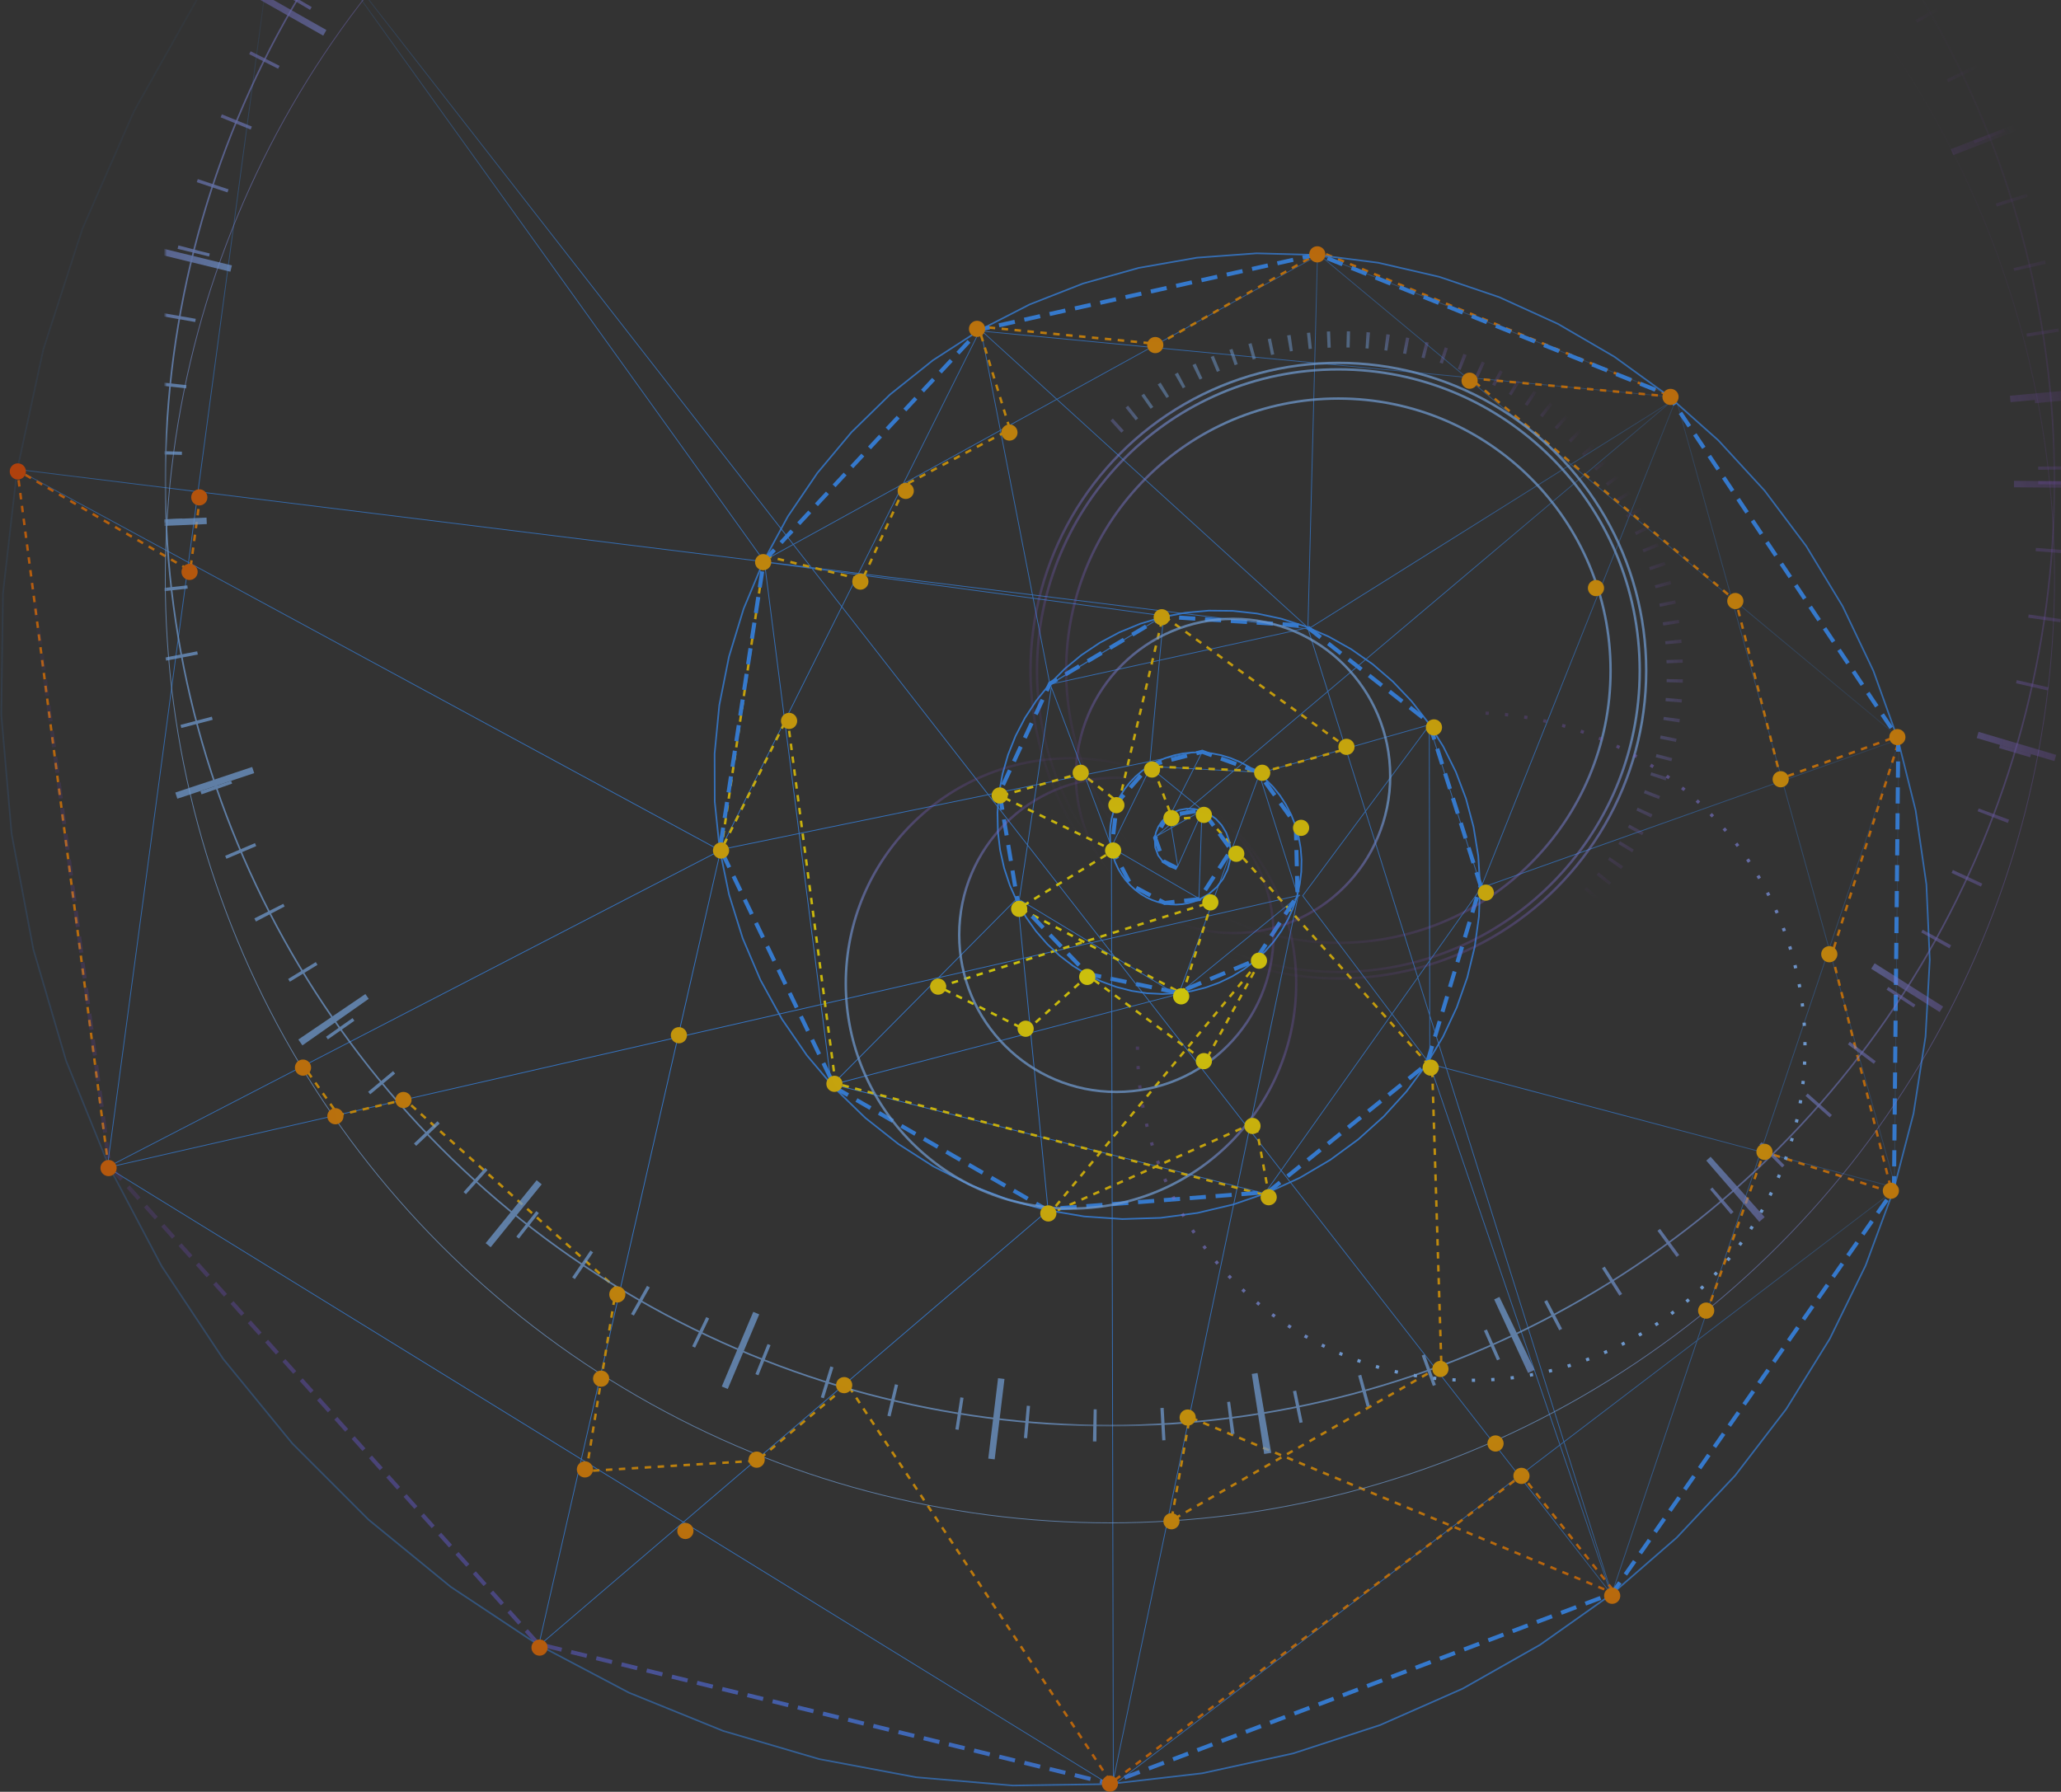<?xml version="1.0" encoding="UTF-8" standalone="no"?>
<svg width="636px" height="553px" viewBox="0 0 636 553" version="1.1" xmlns="http://www.w3.org/2000/svg" xmlns:xlink="http://www.w3.org/1999/xlink">
    <rect x="0" y="0" width="636" height="553" fill="#333333" stroke="none"/>
    <!-- Generator: Sketch 39.1 (31720) - http://www.bohemiancoding.com/sketch -->
    <title>constalation</title>
    <desc>Created with Sketch.</desc>
    <defs>
        <radialGradient cx="40.86%" cy="64.113%" fx="40.86%" fy="64.113%" r="66.656%" id="radialGradient-1">
            <stop stop-color="#3690FF" offset="0%"></stop>
            <stop stop-color="#3690FF" stop-opacity="0.754" offset="67.247%"></stop>
            <stop stop-color="#3690FF" stop-opacity="0" offset="100%"></stop>
        </radialGradient>
        <radialGradient cx="50%" cy="45.13%" fx="50%" fy="45.13%" r="70.557%" id="radialGradient-2">
            <stop stop-color="#FFF800" offset="0%"></stop>
            <stop stop-color="#D84400" offset="100%"></stop>
        </radialGradient>
        <radialGradient cx="42.342%" cy="60.168%" fx="42.342%" fy="60.168%" r="66.656%" id="radialGradient-3">
            <stop stop-color="#3690FF" offset="0%"></stop>
            <stop stop-color="#3690FF" stop-opacity="0.754" offset="67.247%"></stop>
            <stop stop-color="#3690FF" stop-opacity="0" offset="100%"></stop>
        </radialGradient>
        <radialGradient cx="40.86%" cy="64.113%" fx="40.86%" fy="64.113%" r="66.656%" id="radialGradient-4">
            <stop stop-color="#3690FF" offset="0%"></stop>
            <stop stop-color="#3690FF" offset="67.247%"></stop>
            <stop stop-color="#A940FF" stop-opacity="0" offset="100%"></stop>
        </radialGradient>
        <radialGradient cx="60.733%" cy="36.723%" fx="60.733%" fy="36.723%" r="66.656%" id="radialGradient-5">
            <stop stop-color="#81B9FF" offset="0%"></stop>
            <stop stop-color="#81B9FF" offset="67.247%"></stop>
            <stop stop-color="#A940FF" stop-opacity="0" offset="100%"></stop>
        </radialGradient>
        <radialGradient cx="40.86%" cy="64.113%" fx="40.86%" fy="64.113%" r="66.656%" id="radialGradient-6">
            <stop stop-color="#81B9FF" offset="0%"></stop>
            <stop stop-color="#81B9FF" offset="67.247%"></stop>
            <stop stop-color="#A940FF" stop-opacity="0" offset="100%"></stop>
        </radialGradient>
        <radialGradient cx="59.904%" cy="61.736%" fx="59.904%" fy="61.736%" r="66.656%" id="radialGradient-7">
            <stop stop-color="#81B9FF" offset="0%"></stop>
            <stop stop-color="#81B9FF" offset="67.247%"></stop>
            <stop stop-color="#A940FF" stop-opacity="0" offset="100%"></stop>
        </radialGradient>
        <circle id="path-8" cx="291.5" cy="291.5" r="291.5"></circle>
        <mask id="mask-9" maskContentUnits="userSpaceOnUse" maskUnits="objectBoundingBox" x="-5" y="-5" width="593" height="593">
            <rect x="-5" y="-5" width="593" height="593" fill="white"></rect>
            <use xlink:href="#path-8" fill="black"></use>
        </mask>
        <circle id="path-10" cx="291.5" cy="291.5" r="291.5"></circle>
        <mask id="mask-11" maskContentUnits="userSpaceOnUse" maskUnits="objectBoundingBox" x="-12.5" y="-12.5" width="608" height="608">
            <rect x="-12.5" y="-12.5" width="608" height="608" fill="white"></rect>
            <use xlink:href="#path-10" fill="black"></use>
        </mask>
        <circle id="path-12" cx="291.5" cy="291.5" r="291.5"></circle>
        <mask id="mask-13" maskContentUnits="userSpaceOnUse" maskUnits="objectBoundingBox" x="-0.25" y="-0.25" width="583.5" height="583.5">
            <rect x="-0.25" y="-0.25" width="583.5" height="583.5" fill="white"></rect>
            <use xlink:href="#path-12" fill="black"></use>
        </mask>
        <radialGradient cx="60.367%" cy="46.769%" fx="60.367%" fy="46.769%" r="68.002%" id="radialGradient-14">
            <stop stop-color="#FFF800" offset="0%"></stop>
            <stop stop-color="#D84400" offset="100%"></stop>
        </radialGradient>
    </defs>
    <g id="Page-1" stroke="none" stroke-width="1" fill="none" fill-rule="evenodd" opacity="0.75">
        <g id="Home-Artboard" transform="translate(-387, 0)">
            <g id="constalation" transform="translate(320, -143)">
                <polyline id="Missing-links" stroke="url(#radialGradient-1)" stroke-width="0.25" points="152.851 107.167 302.98 316.472 426.073 333.065 421.739 379.694 438.156 393.093 430.443 410.37 427.906 394.954 438.202 374.648 289.305 405.231 369.508 244.741 470.628 336.731 391.36 354.12 425.98 333.093 390.979 354.145 369.737 245.173 584.237 265.636 474.053 221.608 652.932 370.599 651.57 509.413 508.219 471.367 508.062 366.923 524.163 416.941 457.284 511.339 323.969 477.653 380.979 420.173 390.432 516.533 233.2 651 289.395 405.413 100.119 503.239 153.21 107.516 564.506 635.33 470.605 336.922 473.549 221.932 302.834 315.958 323.521 477.841 430.108 449.95 381.541 420.617 391.435 355.105 409.998 404.34 422.13 379.566 455.389 381.333 467.568 419.647 410.17 694.259 652.066 509.946 584.118 265.752 423.619 401.246 437.923 393.154 436.976 420.294 409.974 404.594 410.564 694.49 100.211 503.331 468.157 419.244 430.811 449.662 455.776 381.596 508.22 366.646 468.999 419.461 508.122 471.263 564.245 635.299 653.245 371.115 523.961 417.04 584.319 265.918 470.715 337.115 72.092 287.836 289.202 405.456"></polyline>
                <path d="M593.59,548.338 L611.404,498.506 L650.811,510.986 L632.293,437.543 L653.553,369.857 L616.533,383.283 L602.682,328.488 L520.701,259.729 L583.053,265.432 L474.496,220.748 L424.479,249.174 L368.904,243.766 L378.664,275.543 L346.535,292.525 L333.104,321.914 L302.938,314.488 L289.529,405.377 L309.975,364.414 L324.826,477.377 L458.621,512.191 L454.418,489.357 L390.789,517.654 L456.252,438.877 L438.9,470.617 L402.734,444.098 L383.826,461.023 L356.789,447.58 L440.992,421.414 L431.955,449.691 L381.566,423.266 L410.604,405.488 L375.678,388.672 L400.66,381.635 L412.252,390.746 L425.918,333.006 L483.086,373.988 L457.529,381.043 L422.789,379.562 L428.844,395.857 L439.123,394.988 L508.959,472.875 L511.793,564.506 L428.461,612.264 L434.145,580.412 L565.867,635.098 L536.607,598.301 L409.904,693.227 L328.59,570.395 L300.682,593.82 L247.941,597.023 L257.127,540.58 L191.941,482.375 L171.441,487.189 L160.553,471.838 M128.775,296.117 L125.682,319.098 L72.33,288.098 L100.607,504.189" id="Main-links" stroke="url(#radialGradient-2)" stroke-width="0.75" stroke-dasharray="2"></path>
                <g id="Vortex" transform="translate(0, 1)">
                    <polyline id="Round-spiral" stroke="url(#radialGradient-3)" stroke-width="0.5" transform="translate(359.362, 381.686) rotate(-105) translate(-359.362, -381.686) " points="313.59 442.625 314.856 440.697 316.716 439.162 319.048 438.204 321.672 437.966 324.366 438.539 326.077 439.383 327.632 440.585 328.954 442.116 329.975 443.931 330.634 445.971 330.88 448.165 330.68 450.43 330.013 452.675 328.881 454.805 327.301 456.723 325.314 458.337 322.978 459.559 320.37 460.316 317.582 460.546 314.721 460.209 311.902 459.285 309.247 457.776 306.876 455.71 304.907 453.141 303.445 450.146 302.583 446.824 302.401 445.077 302.394 443.295 302.568 441.494 302.927 439.694 303.471 437.913 304.201 436.169 305.116 434.482 306.21 432.871 307.479 431.356 308.914 429.953 310.505 428.683 312.24 427.561 314.106 426.603 316.088 425.826 318.167 425.24 320.326 424.86 322.545 424.695 324.802 424.752 327.076 425.038 329.342 425.557 331.578 426.31 333.759 427.297 335.862 428.515 337.861 429.956 339.734 431.614 341.456 433.478 343.007 435.534 344.363 437.767 345.507 440.159 346.419 442.69 347.083 445.338 347.485 448.079 347.613 450.887 347.457 453.736 347.01 456.596 346.269 459.439 345.233 462.235 343.902 464.953 342.283 467.563 340.383 470.035 338.214 472.339 335.791 474.445 333.13 476.327 330.252 477.958 327.18 479.314 323.942 480.372 320.564 481.113 317.078 481.519 313.517 481.576 309.916 481.274 306.31 480.605 302.737 479.564 299.234 478.152 295.841 476.371 292.596 474.23 289.536 471.74 286.699 468.915 284.121 465.777 281.836 462.347 279.877 458.652 278.273 454.723 277.053 450.594 276.24 446.301 275.854 441.883 275.913 437.384 276.428 432.847 277.409 428.318 278.859 423.844 280.777 419.474 283.157 415.254 285.989 411.235 289.256 407.462 292.937 403.984 297.007 400.844 301.435 398.085 306.186 395.748 311.221 393.868 316.495 392.479 321.962 391.611 327.57 391.287 333.265 391.527 338.992 392.346 344.691 393.752 350.303 395.749 355.767 398.332 361.023 401.494 366.008 405.218 370.665 409.483 374.934 414.26 378.76 419.516 382.09 425.211 384.875 431.297 387.069 437.725 388.633 444.437 389.531 451.373 389.734 458.467 389.219 465.651 387.97 472.852 385.979 479.998 383.244 487.011 379.77 493.816 375.572 500.336 370.671 506.495 365.098 512.218 358.891 517.433 352.093 522.07 344.759 526.065 336.949 529.357 328.728 531.891 320.17 533.618 311.354 534.496 302.362 534.49 293.284 533.575 284.21 531.732 275.235 528.953 266.454 525.239 257.965 520.601 249.863 515.059 242.245 508.643 235.203 501.393 228.829 493.361 223.207 484.605 218.419 475.196 214.538 465.21 211.633 454.735 209.763 443.864 208.977 432.697 209.316 421.343 210.811 409.912 213.48 398.521 217.33 387.289 222.358 376.337 228.545 365.787 235.863 355.76 244.27 346.376 253.71 337.752 264.118 329.998 275.413 323.222 287.506 317.523 300.294 312.991 313.668 309.709 327.504 307.749 341.674 307.169 356.04 308.017 370.461 310.327 384.788 314.118 398.869 319.395 412.553 326.149 425.684 334.353 438.111 343.965 449.684 354.928 460.257 367.169 469.692 380.598 477.856 395.113 484.627 410.596 489.893 426.914 493.554 443.923 495.526 461.469 495.737 479.386 494.133 497.498 490.675 515.624 485.345 533.577 478.141 551.165 469.083 568.196 458.209 584.476 445.577 599.815 431.266 614.025 415.374 626.926 398.019 638.344 379.336 648.118 359.479 656.096 338.62 662.144 316.944 666.14 294.652 667.982 271.955 667.587 249.078 664.891 226.251 659.855 203.713 652.46 181.706 642.713 160.473 630.645 140.258 616.31 121.3 599.791 103.834 581.194 88.084 560.648 74.265 538.308 62.578 514.353 53.207 488.982 46.319 462.416 42.06 434.894 40.551 406.674 41.89 378.025 46.148 349.234 53.37 320.593 63.567 292.403 76.723 264.971 92.791 238.602 111.69 213.602 133.309 190.271 157.506 168.9 184.107 149.769 212.908 133.143 243.676 119.269 276.151 108.372 310.048 100.655 345.058 96.292 380.851 95.429 417.081 98.178 453.385 104.62 489.388 114.798 524.71 128.717 558.964 146.345 591.762 167.61 622.723 192.401 651.47 220.566 677.64 251.913"></polyline>
                    <polyline id="Square-spiral" stroke="url(#radialGradient-4)" stroke-width="1.25" stroke-dasharray="5,3" transform="translate(361.268, 378.438) rotate(-105) translate(-361.268, -378.438) " points="312.995 436.877 316.122 433.414 323.772 432.791 329.381 438.183 328.287 449.057 314.127 454.461 301.989 441.076 303.607 430.421 311.646 421.813 324.208 419.004 337.267 424.208 345.825 436.942 345.675 453.691 335.196 468.697 316.484 475.771 295.247 470.623 279.282 452.904 275.834 427.099 288.661 401.714 315.901 386.731 349.709 390 378.166 413.768 389.139 452.719 374.977 494.588 336.354 523.609 283.616 525.984 234.609 495.645 209.168 438.116 221.763 370.589 274.819 317.474 355.446 302.269 437.517 338.217 489.298 421.166 484.75 527.829 414.78 621.177 294.057 662.234 159.879 624.897 61.984 508.605 45.554 343.486 132.715 184.523 309.454 94.907 524.116 122.969 677.046 246.165"></polyline>
                </g>
                <g id="Circles" transform="translate(118, 0)">
                    <circle id="Oval-3" stroke="url(#radialGradient-5)" stroke-width="0.75" opacity="0.75" cx="329.5" cy="382.5" r="48.5"></circle>
                    <circle id="Oval-4" stroke="url(#radialGradient-6)" stroke-width="0.75" opacity="0.75" cx="293.5" cy="431.5" r="48.5"></circle>
                    <circle id="Oval-5" stroke="url(#radialGradient-6)" stroke-width="0.75" opacity="0.75" cx="279.5" cy="446.5" r="69.5"></circle>
                    <circle id="Oval-6" stroke="url(#radialGradient-5)" stroke-width="0.75" opacity="0.75" cx="362" cy="350" r="95"></circle>
                    <circle id="Oval-7" stroke="url(#radialGradient-5)" stroke-width="0.75" opacity="0.75" cx="362" cy="350" r="93"></circle>
                    <circle id="Oval-8" stroke="url(#radialGradient-5)" stroke-width="0.75" opacity="0.75" cx="362" cy="350" r="84"></circle>
                    <path d="M497,363.624 C497,306.739 450.885,260.624 394,260.624 C354.919,260.624 320.922,282.39 303.469,314.46 C295.518,329.07 291,345.82 291,363.624" id="Oval-9" stroke="url(#radialGradient-6)" stroke-width="5" stroke-dasharray="1,5" opacity="0.5" transform="translate(394, 319.562) rotate(-315) translate(-394, -319.562) "></path>
                    <path d="M300,466 C300,522.885 346.115,569 403,569 C459.885,569 506,522.885 506,466 C506,409.115 459.885,363 403,363" id="Oval-10" stroke="url(#radialGradient-7)" stroke-dasharray="1,5"></path>
                    <circle id="Oval-11" stroke="url(#radialGradient-6)" stroke-width="0.25" opacity="0.75" cx="291.5" cy="321.5" r="291.5"></circle>
                    <g id="Dial" stroke="url(#radialGradient-6)" opacity="0.75">
                        <use id="Oval-12" mask="url(#mask-9)" stroke-width="10" stroke-dasharray="1,20" xlink:href="#path-8"></use>
                        <use id="Oval-13" mask="url(#mask-11)" stroke-width="25" stroke-dasharray="2,80" xlink:href="#path-10"></use>
                        <use id="Oval-14" mask="url(#mask-13)" stroke-width="0.5" xlink:href="#path-12"></use>
                    </g>
                </g>
                <path d="M128.5,299 C129.881,299 131,297.881 131,296.5 C131,295.119 129.881,294 128.5,294 C127.119,294 126,295.119 126,296.5 C126,297.881 127.119,299 128.5,299 Z M125.5,322 C126.881,322 128,320.881 128,319.5 C128,318.119 126.881,317 125.5,317 C124.119,317 123,318.119 123,319.5 C123,320.881 124.119,322 125.5,322 Z M72.5,291 C73.881,291 75,289.881 75,288.5 C75,287.119 73.881,286 72.5,286 C71.119,286 70,287.119 70,288.5 C70,289.881 71.119,291 72.5,291 Z M170.5,490 C171.881,490 173,488.881 173,487.5 C173,486.119 171.881,485 170.5,485 C169.119,485 168,486.119 168,487.5 C168,488.881 169.119,490 170.5,490 Z M160.5,475 C161.881,475 163,473.881 163,472.5 C163,471.119 161.881,470 160.5,470 C159.119,470 158,471.119 158,472.5 C158,473.881 159.119,475 160.5,475 Z M191.5,485 C192.881,485 194,483.881 194,482.5 C194,481.119 192.881,480 191.5,480 C190.119,480 189,481.119 189,482.5 C189,483.881 190.119,485 191.5,485 Z M100.5,506 C101.881,506 103,504.881 103,503.5 C103,502.119 101.881,501 100.5,501 C99.119,501 98,502.119 98,503.5 C98,504.881 99.119,506 100.5,506 Z M233.5,654 C234.881,654 236,652.881 236,651.5 C236,650.119 234.881,649 233.5,649 C232.119,649 231,650.119 231,651.5 C231,652.881 232.119,654 233.5,654 Z M511.5,568 C512.881,568 514,566.881 514,565.5 C514,564.119 512.881,563 511.5,563 C510.119,563 509,564.119 509,565.5 C509,566.881 510.119,568 511.5,568 Z M278.5,618 C279.881,618 281,616.881 281,615.5 C281,614.119 279.881,613 278.5,613 C277.119,613 276,614.119 276,615.5 C276,616.881 277.119,618 278.5,618 Z M247.5,599 C248.881,599 250,597.881 250,596.5 C250,595.119 248.881,594 247.5,594 C246.119,594 245,595.119 245,596.5 C245,597.881 246.119,599 247.5,599 Z M252.5,571 C253.881,571 255,569.881 255,568.5 C255,567.119 253.881,566 252.5,566 C251.119,566 250,567.119 250,568.5 C250,569.881 251.119,571 252.5,571 Z M257.5,545 C258.881,545 260,543.881 260,542.5 C260,541.119 258.881,540 257.5,540 C256.119,540 255,541.119 255,542.5 C255,543.881 256.119,545 257.5,545 Z M300.5,596 C301.881,596 303,594.881 303,593.5 C303,592.119 301.881,591 300.5,591 C299.119,591 298,592.119 298,593.5 C298,594.881 299.119,596 300.5,596 Z M276.5,465 C277.881,465 279,463.881 279,462.5 C279,461.119 277.881,460 276.5,460 C275.119,460 274,461.119 274,462.5 C274,463.881 275.119,465 276.5,465 Z M327.5,573 C328.881,573 330,571.881 330,570.5 C330,569.119 328.881,568 327.5,568 C326.119,568 325,569.119 325,570.5 C325,571.881 326.119,573 327.5,573 Z M433.5,583 C434.881,583 436,581.881 436,580.5 C436,579.119 434.881,578 433.5,578 C432.119,578 431,579.119 431,580.5 C431,581.881 432.119,583 433.5,583 Z M428.5,615 C429.881,615 431,613.881 431,612.5 C431,611.119 429.881,610 428.5,610 C427.119,610 426,611.119 426,612.5 C426,613.881 427.119,615 428.5,615 Z M528.5,591 C529.881,591 531,589.881 531,588.5 C531,587.119 529.881,586 528.5,586 C527.119,586 526,587.119 526,588.5 C526,589.881 527.119,591 528.5,591 Z M536.5,601 C537.881,601 539,599.881 539,598.5 C539,597.119 537.881,596 536.5,596 C535.119,596 534,597.119 534,598.5 C534,599.881 535.119,601 536.5,601 Z M564.5,638 C565.881,638 567,636.881 567,635.5 C567,634.119 565.881,633 564.5,633 C563.119,633 562,634.119 562,635.5 C562,636.881 563.119,638 564.5,638 Z M409.5,696 C410.881,696 412,694.881 412,693.5 C412,692.119 410.881,691 409.5,691 C408.119,691 407,692.119 407,693.5 C407,694.881 408.119,696 409.5,696 Z M593.5,550 C594.881,550 596,548.881 596,547.5 C596,546.119 594.881,545 593.5,545 C592.119,545 591,546.119 591,547.5 C591,548.881 592.119,550 593.5,550 Z M650.5,513 C651.881,513 653,511.881 653,510.5 C653,509.119 651.881,508 650.5,508 C649.119,508 648,509.119 648,510.5 C648,511.881 649.119,513 650.5,513 Z M652.5,373 C653.881,373 655,371.881 655,370.5 C655,369.119 653.881,368 652.5,368 C651.119,368 650,369.119 650,370.5 C650,371.881 651.119,373 652.5,373 Z M559.5,327 C560.881,327 562,325.881 562,324.5 C562,323.119 560.881,322 559.5,322 C558.119,322 557,323.119 557,324.5 C557,325.881 558.119,327 559.5,327 Z M582.5,268 C583.881,268 585,266.881 585,265.5 C585,264.119 583.881,263 582.5,263 C581.119,263 580,264.119 580,265.5 C580,266.881 581.119,268 582.5,268 Z M473.5,224 C474.881,224 476,222.881 476,221.5 C476,220.119 474.881,219 473.5,219 C472.119,219 471,220.119 471,221.5 C471,222.881 472.119,224 473.5,224 Z M368.5,247 C369.881,247 371,245.881 371,244.5 C371,243.119 369.881,242 368.5,242 C367.119,242 366,243.119 366,244.5 C366,245.881 367.119,247 368.5,247 Z M346.5,297 C347.881,297 349,295.881 349,294.5 C349,293.119 347.881,292 346.5,292 C345.119,292 344,293.119 344,294.5 C344,295.881 345.119,297 346.5,297 Z M482.5,376 C483.881,376 485,374.881 485,373.5 C485,372.119 483.881,371 482.5,371 C481.119,371 480,372.119 480,373.5 C480,374.881 481.119,376 482.5,376 Z M520.5,263 C521.881,263 523,261.881 523,260.5 C523,259.119 521.881,258 520.5,258 C519.119,258 518,259.119 518,260.5 C518,261.881 519.119,263 520.5,263 Z M423.5,252 C424.881,252 426,250.881 426,249.5 C426,248.119 424.881,247 423.5,247 C422.119,247 421,248.119 421,249.5 C421,250.881 422.119,252 423.5,252 Z M378.5,279 C379.881,279 381,277.881 381,276.5 C381,275.119 379.881,274 378.5,274 C377.119,274 376,275.119 376,276.5 C376,277.881 377.119,279 378.5,279 Z M332.5,325 C333.881,325 335,323.881 335,322.5 C335,321.119 333.881,320 332.5,320 C331.119,320 330,321.119 330,322.5 C330,323.881 331.119,325 332.5,325 Z M310.5,368 C311.881,368 313,366.881 313,365.5 C313,364.119 311.881,363 310.5,363 C309.119,363 308,364.119 308,365.5 C308,366.881 309.119,368 310.5,368 Z M302.5,319 C303.881,319 305,317.881 305,316.5 C305,315.119 303.881,314 302.5,314 C301.119,314 300,315.119 300,316.5 C300,317.881 301.119,319 302.5,319 Z M289.5,408 C290.881,408 292,406.881 292,405.5 C292,404.119 290.881,403 289.5,403 C288.119,403 287,404.119 287,405.5 C287,406.881 288.119,408 289.5,408 Z M324.5,480 C325.881,480 327,478.881 327,477.5 C327,476.119 325.881,475 324.5,475 C323.119,475 322,476.119 322,477.5 C322,478.881 323.119,480 324.5,480 Z M390.5,520 C391.881,520 393,518.881 393,517.5 C393,516.119 391.881,515 390.5,515 C389.119,515 388,516.119 388,517.5 C388,518.881 389.119,520 390.5,520 Z M400.5,384 C401.881,384 403,382.881 403,381.5 C403,380.119 401.881,379 400.5,379 C399.119,379 398,380.119 398,381.5 C398,382.881 399.119,384 400.5,384 Z M356.5,450 C357.881,450 359,448.881 359,447.5 C359,446.119 357.881,445 356.5,445 C355.119,445 354,446.119 354,447.5 C354,448.881 355.119,450 356.5,450 Z M383.5,463 C384.881,463 386,461.881 386,460.5 C386,459.119 384.881,458 383.5,458 C382.119,458 381,459.119 381,460.5 C381,461.881 382.119,463 383.5,463 Z M438.5,473 C439.881,473 441,471.881 441,470.5 C441,469.119 439.881,468 438.5,468 C437.119,468 436,469.119 436,470.5 C436,471.881 437.119,473 438.5,473 Z M453.5,493 C454.881,493 456,491.881 456,490.5 C456,489.119 454.881,488 453.5,488 C452.119,488 451,489.119 451,490.5 C451,491.881 452.119,493 453.5,493 Z M458.5,515 C459.881,515 461,513.881 461,512.5 C461,511.119 459.881,510 458.5,510 C457.119,510 456,511.119 456,512.5 C456,513.881 457.119,515 458.5,515 Z M508.5,475 C509.881,475 511,473.881 511,472.5 C511,471.119 509.881,470 508.5,470 C507.119,470 506,471.119 506,472.5 C506,473.881 507.119,475 508.5,475 Z M602.5,331 C603.881,331 605,329.881 605,328.5 C605,327.119 603.881,326 602.5,326 C601.119,326 600,327.119 600,328.5 C600,329.881 601.119,331 602.5,331 Z M616.5,386 C617.881,386 619,384.881 619,383.5 C619,382.119 617.881,381 616.5,381 C615.119,381 614,382.119 614,383.5 C614,384.881 615.119,386 616.5,386 Z M611.5,501 C612.881,501 614,499.881 614,498.5 C614,497.119 612.881,496 611.5,496 C610.119,496 609,497.119 609,498.5 C609,499.881 610.119,501 611.5,501 Z M631.5,440 C632.881,440 634,438.881 634,437.5 C634,436.119 632.881,435 631.5,435 C630.119,435 629,436.119 629,437.5 C629,438.881 630.119,440 631.5,440 Z M525.5,421 C526.881,421 528,419.881 528,418.5 C528,417.119 526.881,416 525.5,416 C524.119,416 523,417.119 523,418.5 C523,419.881 524.119,421 525.5,421 Z M509.5,370 C510.881,370 512,368.881 512,367.5 C512,366.119 510.881,365 509.5,365 C508.119,365 507,366.119 507,367.5 C507,368.881 508.119,370 509.5,370 Z M425.5,336 C426.881,336 428,334.881 428,333.5 C428,332.119 426.881,331 425.5,331 C424.119,331 423,332.119 423,333.5 C423,334.881 424.119,336 425.5,336 Z M375.5,391 C376.881,391 378,389.881 378,388.5 C378,387.119 376.881,386 375.5,386 C374.119,386 373,387.119 373,388.5 C373,389.881 374.119,391 375.5,391 Z M381.5,426 C382.881,426 384,424.881 384,423.5 C384,422.119 382.881,421 381.5,421 C380.119,421 379,422.119 379,423.5 C379,424.881 380.119,426 381.5,426 Z M402.5,447 C403.881,447 405,445.881 405,444.5 C405,443.119 403.881,442 402.5,442 C401.119,442 400,443.119 400,444.5 C400,445.881 401.119,447 402.5,447 Z M431.5,453 C432.881,453 434,451.881 434,450.5 C434,449.119 432.881,448 431.5,448 C430.119,448 429,449.119 429,450.5 C429,451.881 430.119,453 431.5,453 Z M455.5,442 C456.881,442 458,440.881 458,439.5 C458,438.119 456.881,437 455.5,437 C454.119,437 453,438.119 453,439.5 C453,440.881 454.119,442 455.5,442 Z M468.5,401 C469.881,401 471,399.881 471,398.5 C471,397.119 469.881,396 468.5,396 C467.119,396 466,397.119 466,398.5 C466,399.881 467.119,401 468.5,401 Z M456.5,384 C457.881,384 459,382.881 459,381.5 C459,380.119 457.881,379 456.5,379 C455.119,379 454,380.119 454,381.5 C454,382.881 455.119,384 456.5,384 Z M422.5,383 C423.881,383 425,381.881 425,380.5 C425,379.119 423.881,378 422.5,378 C421.119,378 420,379.119 420,380.5 C420,381.881 421.119,383 422.5,383 Z M411.5,394 C412.881,394 414,392.881 414,391.5 C414,390.119 412.881,389 411.5,389 C410.119,389 409,390.119 409,391.5 C409,392.881 410.119,394 411.5,394 Z M410.5,408 C411.881,408 413,406.881 413,405.5 C413,404.119 411.881,403 410.5,403 C409.119,403 408,404.119 408,405.5 C408,406.881 409.119,408 410.5,408 Z M440.5,424 C441.881,424 443,422.881 443,421.5 C443,420.119 441.881,419 440.5,419 C439.119,419 438,420.119 438,421.5 C438,422.881 439.119,424 440.5,424 Z M448.5,409 C449.881,409 451,407.881 451,406.5 C451,405.119 449.881,404 448.5,404 C447.119,404 446,405.119 446,406.5 C446,407.881 447.119,409 448.5,409 Z M438.5,397 C439.881,397 441,395.881 441,394.5 C441,393.119 439.881,392 438.5,392 C437.119,392 436,393.119 436,394.5 C436,395.881 437.119,397 438.5,397 Z M428.5,398 C429.881,398 431,396.881 431,395.5 C431,394.119 429.881,393 428.5,393 C427.119,393 426,394.119 426,395.5 C426,396.881 427.119,398 428.5,398 Z" id="Nodes" fill="url(#radialGradient-14)"></path>
            </g>
        </g>
    </g>
</svg>